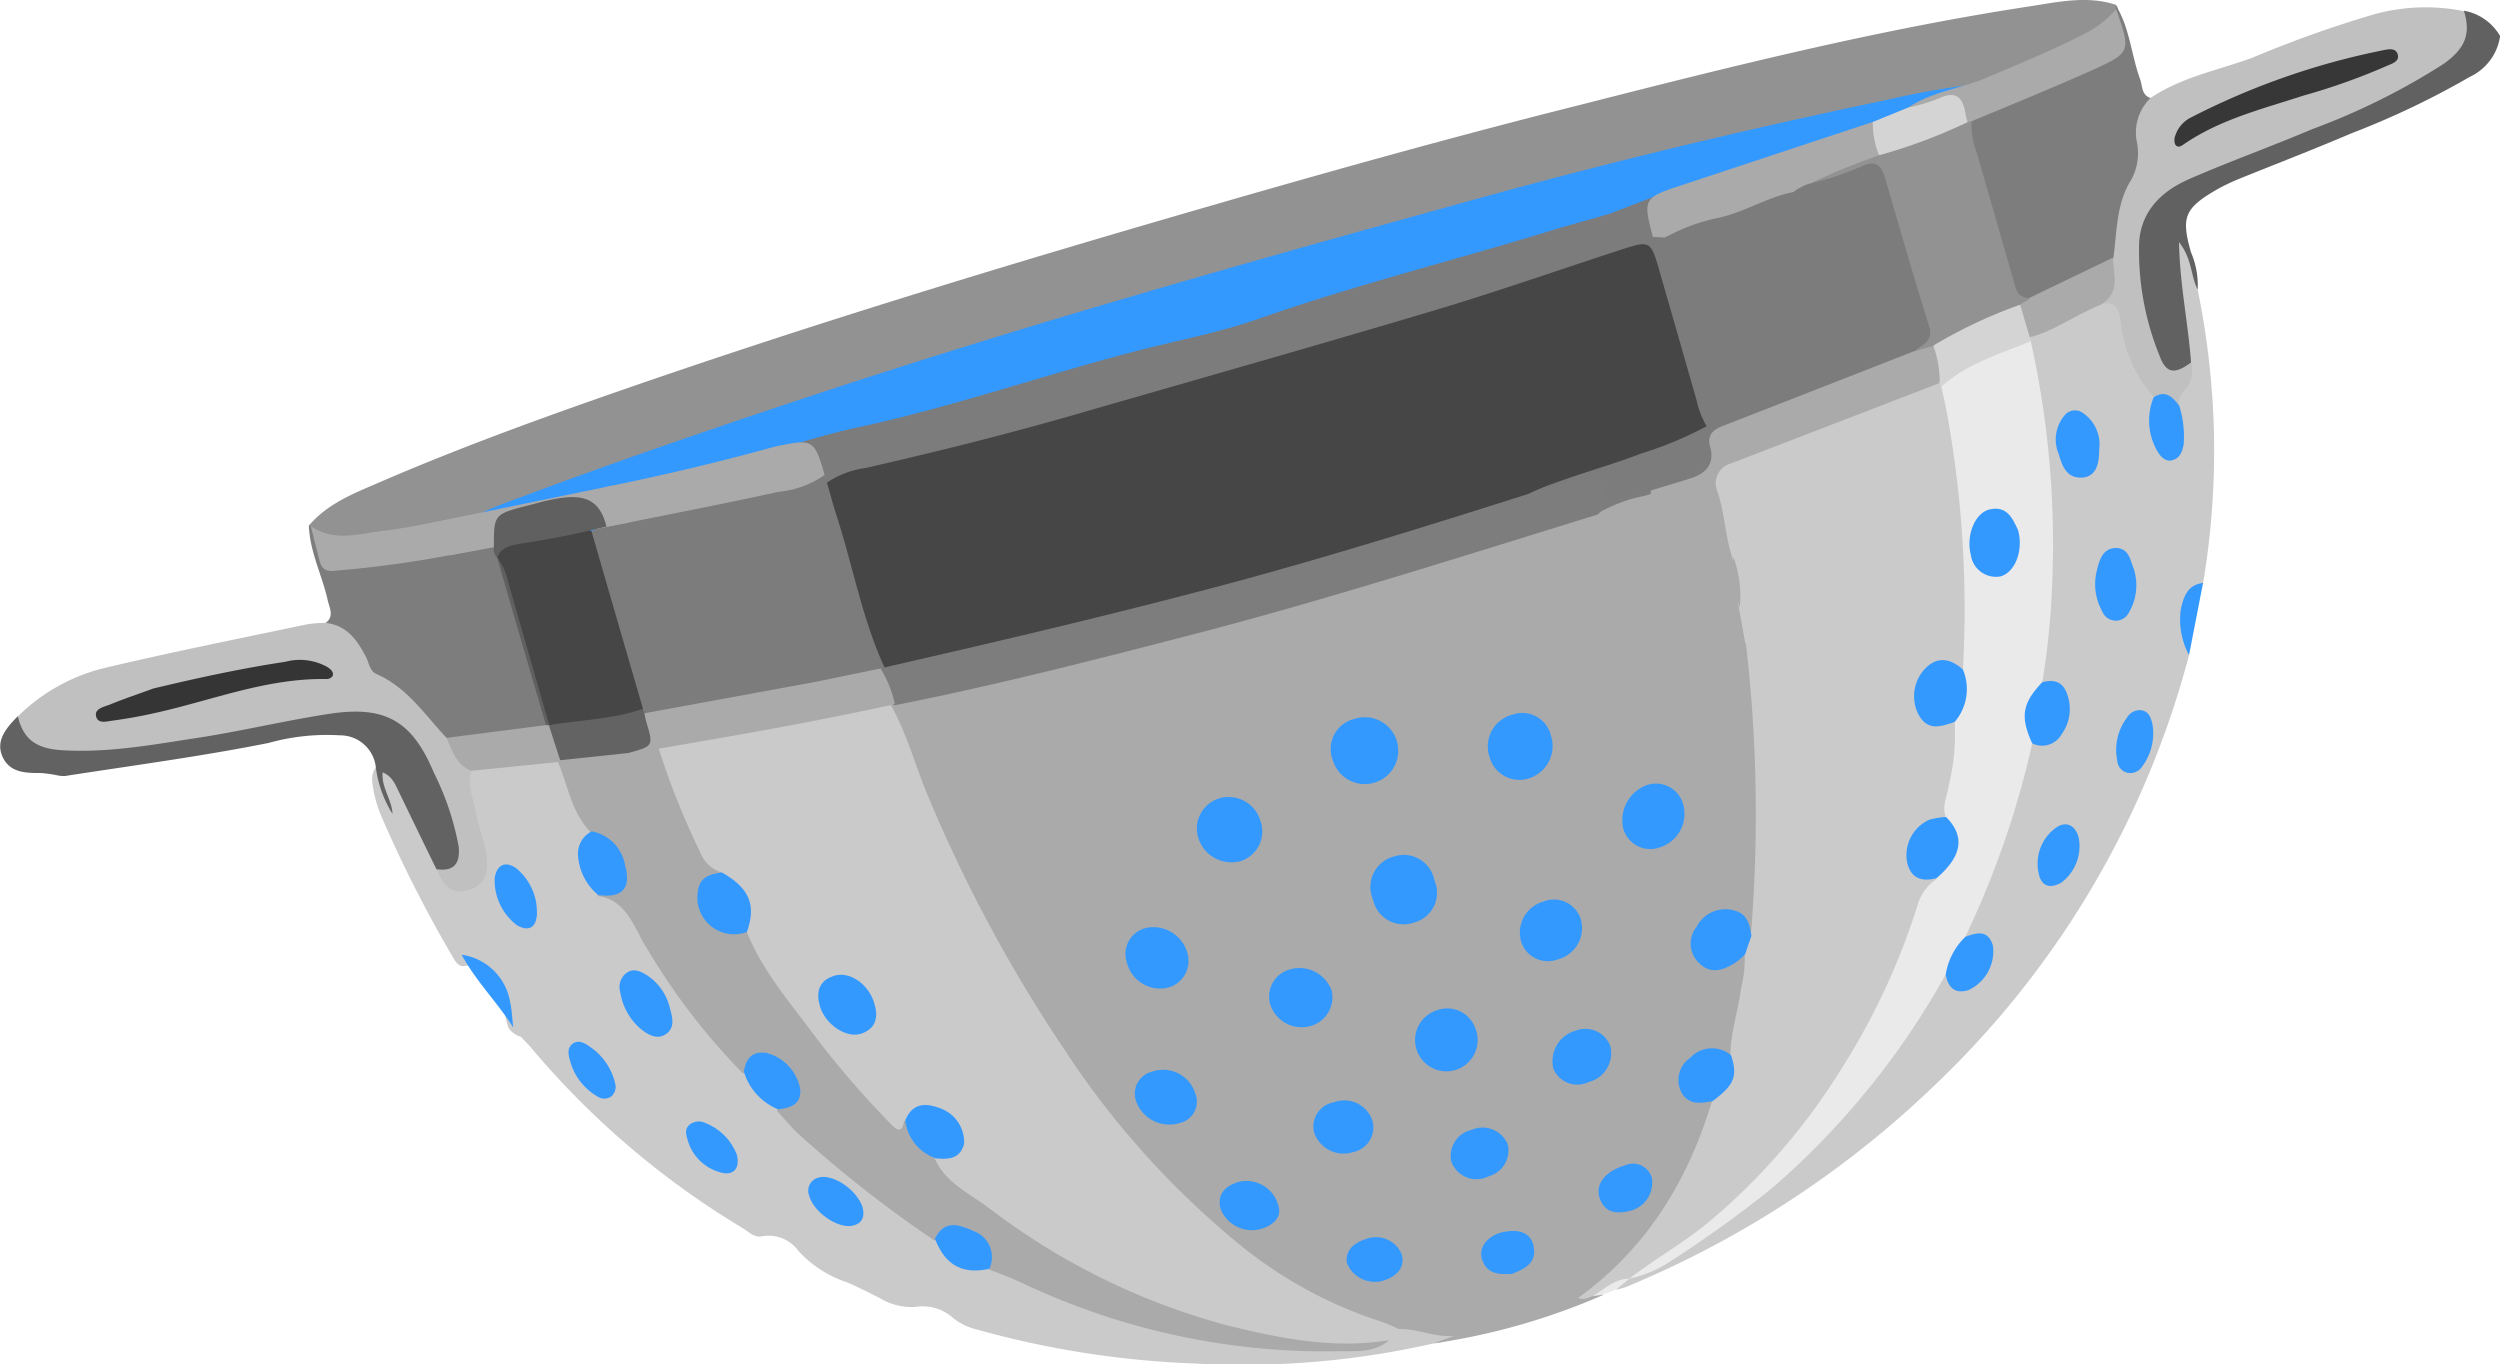 <svg xmlns="http://www.w3.org/2000/svg" viewBox="0 0 186.99 102.05"><title>strainer-l</title><g id="Calque_2" data-name="Calque 2"><g id="Calque_1-2" data-name="Calque 1"><path d="M107.24,100.48a64.45,64.45,0,0,1-18,1.5,69.87,69.87,0,0,1-16.18-2.54,4.43,4.43,0,0,1-1.76-.85,3.42,3.42,0,0,0-2.88-.83,4.64,4.64,0,0,1-2.67-.7c-.8-.39-1.59-.81-2.41-1.15a8.62,8.62,0,0,1-3.62-2.34A2.74,2.74,0,0,0,57,92.47c-.57.12-1-.32-1.4-.58A63,63,0,0,1,39.72,78.36c-.24-.28-.51-.55-.77-.82a1.69,1.69,0,0,1-.9-.63c-.45-1.16-.3-2.51-1.32-3.5-.6-.58-1-1.33-2-1.15-.36.06-.59-.23-.77-.52A96.63,96.63,0,0,1,28.5,61a9.31,9.31,0,0,1-.63-2.31c-.1-.64,0-1.29.64-1.56s1.1.3,1.38.73a29.62,29.62,0,0,1,1.91,3.77c.43.9.83,1.8,1.32,2.65a3,3,0,0,1,.35.77,1,1,0,0,0,1.14.63,1,1,0,0,0,.93-.92,3.84,3.84,0,0,0-.13-2c-.37-1.31-.68-2.64-1-4a1.49,1.49,0,0,1,.82-2c1.63-.21,3.26-.31,4.9-.47A5.85,5.85,0,0,1,42,56.7a7.74,7.74,0,0,1,1.68,3,20.72,20.72,0,0,0,1,2c.12.45-.18.8-.31,1.19a2.43,2.43,0,0,0,1.27,3.27,2.76,2.76,0,0,1,2,1.63c2.13,4.1,5,7.69,7.78,11.39a1.85,1.85,0,0,0,.68.49,6.14,6.14,0,0,0,2.66,2.72c.85,1.47,2.34,2.3,3.52,3.44A40.34,40.34,0,0,0,67.59,90a19.35,19.35,0,0,1,2.74,2.21,3.85,3.85,0,0,0,3.85,2.12c2.56.73,4.88,2,7.4,2.88a60.62,60.62,0,0,0,18,3.39c1.49,0,2.66-1,4.09-1,.54,0,.62-.64,1-.83,1.41-.28,2.76.26,4.16.27a.59.59,0,0,1,.64.6c0,.35-.38.37-.63.43A4.82,4.82,0,0,1,107.24,100.48Z" style="fill:#cacaca"/><path d="M23.14,39.27c1.41-1.64,3.39-2.39,5.28-3.21,5.69-2.46,11.51-4.59,17.36-6.63,14.88-5.19,30-9.77,45.09-14.13,9.09-2.63,18.2-5.17,27.38-7.47C129.35,5,140.44,2.21,151.78.48c2.12-.32,4.28-.83,6.45-.13a.39.39,0,0,1,.15.42,2.37,2.37,0,0,1-1.33,1.94,63.08,63.08,0,0,1-10,4.41,33.6,33.6,0,0,1-4,1.6,22.36,22.36,0,0,0-2.75,1.07c-4.73,1.59-9.41,3.32-14.2,4.75A2.4,2.4,0,0,0,124.09,17a1,1,0,0,1-.38.88.74.74,0,0,1-1-.3c-1-1.45-2.34-1.27-3.67-.72a113.6,113.6,0,0,1-11,3.4c-4.39,1.31-8.74,2.75-13.13,4C85.68,27,76.29,29.33,67,32.09a3.52,3.52,0,0,1-1,.22c-2.11.11-3.65.88-3.88,3.23a.76.76,0,0,1-.44.21.72.72,0,0,1-.61-.31c-.89-1.69-2.3-1.56-3.8-1.13-3.63,1-7.32,1.82-11,2.68-1.31.31-1.51.65-1.55,2.7a.86.86,0,0,1-.36.32.77.77,0,0,1-.66-.08A3.69,3.69,0,0,0,38.23,39a1.33,1.33,0,0,0-.52,1c-.06.46-.05,1-.62,1.16a.69.69,0,0,1-.42-.1,3,3,0,0,0-3.51-1.37,50.06,50.06,0,0,1-6.58,1,6.82,6.82,0,0,1-2.25-.15,1.35,1.35,0,0,1-1.11-1.08Z" style="fill:#929292"/><path d="M92.69,27.51c-8.43,2.56-17,4.73-25.46,7-9.69,2.56-19.41,5-29.3,6.69-1.68.29-3.38.43-5.08.58-.52,0-1.28.23-1.45-.49s.51-.83,1-1.1a38.91,38.91,0,0,1,6.56-3c7-2.63,14.15-5.07,21.29-7.44,16-5.31,32.19-9.9,48.42-14.38,10.7-3,21.5-5.61,32.38-7.88A62.58,62.58,0,0,1,150.81,6c.55,0,1.3-.21,1.51.44s-.53.93-1,1.2a48.45,48.45,0,0,1-7.5,3.35c-7.69,2.94-15.49,5.53-23.34,8Q106.63,23.41,92.69,27.51Z" style="fill:#39f"/><path d="M35.27,57.65c-.37,1.09.15,2.09.33,3.12s.54,1.89.73,2.86c.32,1.67-.08,2.53-1.2,2.91-1.49.52-2-.47-2.49-1.56a4.39,4.39,0,0,0,.09-4.52c-.53-1.2-.93-2.47-1.56-3.63a5.1,5.1,0,0,0-5-2.86,53.68,53.68,0,0,0-7.46,1.21C14.07,56,9.43,57,4.64,56.81a4.74,4.74,0,0,1-2.29-.62c-1.06-.62-1.58-1.4-1-2.62A13.9,13.9,0,0,1,8.08,49.9C13,48.74,18,47.74,23,46.69a9.23,9.23,0,0,1,1.4-.1c1.64-.38,2.17-.2,3.14,1.41a8.7,8.7,0,0,0,2.66,2.84,14.39,14.39,0,0,1,3.66,4.07C34.12,55.93,35.46,56.4,35.27,57.65Z" style="fill:silver"/><path d="M160.85,7.33c2.31-1.56,5-2.06,7.59-3a85.46,85.46,0,0,1,9.17-3.27,14.5,14.5,0,0,1,6.71-.22c1.21,1.39,1.2,2.21-.1,3.6a15.18,15.18,0,0,1-4.71,3.12,134.15,134.15,0,0,1-12.65,5.24,19.8,19.8,0,0,0-1.94.87c-3.79,1.77-4.78,3.76-3.95,7.87.16.78.36,1.56.47,2.36.29,2.09.63,2.44,2.63,2.91.93.72.62,1.61.28,2.46a5.32,5.32,0,0,1-.91,1.26c-.95.67-1.6-.36-2.41-.44a3.31,3.31,0,0,1-2.19-2.51c-.19-.77-.49-1.52-.65-2.3a3.52,3.52,0,0,0-1.44-2.14,1.11,1.11,0,0,1,.19-1.29,3.31,3.31,0,0,0,.53-2.56A14,14,0,0,1,158.79,13a4.55,4.55,0,0,0,.28-2.34C159,8.57,159.32,8,160.85,7.33Z" style="fill:silver"/><path d="M160.85,7.33a3.6,3.6,0,0,0-1,3.39,4.14,4.14,0,0,1-.57,2.94c-1,1.74-.94,3.73-1.21,5.64A3.5,3.5,0,0,1,156.2,21c-1.53.62-2.83,1.72-4.49,2.07a2.29,2.29,0,0,1-1.77-1.81c-1-3.39-2-6.79-2.93-10.19a2.82,2.82,0,0,1,0-1.92c1-1.48,2.75-1.73,4.19-2.47s3.14-1.3,4.7-1.95,2.4-1.42,2.24-3.11a3,3,0,0,1,.13-.94l-.05-.34c1.08,1.7,1.18,3.74,1.85,5.58C160.26,6.43,160.16,7.1,160.85,7.33Z" style="fill:#7d7d7d"/><path d="M33.4,55.19c-1.62-1.72-2.95-3.78-5.25-4.78-.5-.22-.55-.85-.79-1.3-.65-1.24-1.41-2.34-3-2.52.65-.49.29-1.09.16-1.66-.42-1.9-1.36-3.67-1.42-5.66l.14.07C25,42,25.16,42.11,27.72,41.71s5-.9,7.54-1.1a2.63,2.63,0,0,1,1.64.23l0,.1c.32.27.72.4,1,.68a3.21,3.21,0,0,1,.24.45c.66,4.14,1.92,8.13,2.88,12.2a1.19,1.19,0,0,1-1,.8c-1.73.2-3.45.46-5.19.54A2,2,0,0,1,33.4,55.19Z" style="fill:#7d7d7d"/><path d="M1.33,53.57c.41,1.68,1.31,2.41,3.26,2.54,3.62.23,7.16-.47,10.7-1,3.13-.51,6.22-1.24,9.35-1.72,4.16-.63,6.18.51,7.81,4.4a20.67,20.67,0,0,1,1.85,5.49c.14,1.24-.29,1.94-1.66,1.73q-1.39-2.85-2.77-5.71c-.29-.58-.5-1.22-1.25-1.53-.1,1.15.68,2,.74,3.11a8.69,8.69,0,0,1-1.26-3.57A2.68,2.68,0,0,0,25.42,55a16.23,16.23,0,0,0-5.33.57c-5,1-10.13,1.68-15.21,2.47A2.11,2.11,0,0,1,4.33,58a10.29,10.29,0,0,0-1.24-.18c-1.14,0-2.35,0-2.9-1.22S.5,54.42,1.33,53.57Z" style="fill:#626262"/><path d="M163.88,27.11c-1.22.91-1.87.84-2.36-.52A20.78,20.78,0,0,1,160,18.13c.15-2.4,1.73-3.86,3.77-4.75,3-1.31,6.16-2.44,9.2-3.73a50.82,50.82,0,0,0,9.77-4.85c1.67-1.17,2.08-2.28,1.55-4A3.91,3.91,0,0,1,187,2.7a4,4,0,0,1-2.27,3.05,62.25,62.25,0,0,1-8.8,4.2c-2.81,1.2-5.67,2.3-8.51,3.45a14.75,14.75,0,0,0-1.65.8c-2.39,1.39-2.64,2.06-1.89,4.68a6.29,6.29,0,0,1,.5,2.75c-.69,0-.54-.63-.71-.91.31,1.74.51,3.58.79,5.4C164.54,26.72,164.45,27,163.88,27.11Z" style="fill:#616161"/><path d="M107.24,100.48l1.54-.57c-1.43.16-2.75-.55-4.15-.5a3.69,3.69,0,0,1-3-.34,41.49,41.49,0,0,1-14.23-9.81C80.28,82,75.07,73.4,70.7,64.28A94.22,94.22,0,0,1,66.6,54c-.17-.5-.5-1-.08-1.61a3.18,3.18,0,0,1,.44-.26c1.63-1,3.53-1,5.32-1.38,2.26-.48,4.53-1,6.76-1.53,9.72-2.43,19.39-5,28.94-8,3.6-1.13,7.19-2.31,10.82-3.34a4.2,4.2,0,0,1,2.71.32,3.29,3.29,0,0,0,3-.31c2.11-.93,4-.6,4.72,1.69.25.83.7,1.71-.17,2.49-.29.26-.06.49.12.72a.84.84,0,0,1,.09,1.05c-.4.52-.08.9.18,1.27s.49.62.44.83c-.31,1.24.48,1.71,1.36,2.16.73,2.24.54,4.58.75,6.87a110.21,110.21,0,0,1-.18,14.31,1,1,0,0,1-.4.86c-.72.32-1-.25-1.32-.69A1.46,1.46,0,0,0,127.62,71c.4.62,1,.58,1.63.33s.91-.75,1.54-.31a1.55,1.55,0,0,1,.42,1.67c-.38,2.13-.69,4.27-1.27,6.35a1.14,1.14,0,0,1-1.28.32,1.66,1.66,0,0,0-1.37.17,1.3,1.3,0,0,0-.73,1.27,1,1,0,0,0,1,.88c.28.05.58,0,.78.28a1.58,1.58,0,0,1,.15,1.73A32.67,32.67,0,0,1,122.62,94c-.83,1-2.18,1.33-2.83,2.48l.12.38A49.54,49.54,0,0,1,107.24,100.48Z" style="fill:#aaa"/><path d="M163.88,27.11c-.2-2.87-.83-5.71-.9-9,1,1.26.87,2.53,1.39,3.53a59.67,59.67,0,0,1,.41,22c-1.4,1.58-1.23,3.47-1.05,5.36A68.38,68.38,0,0,1,145,80.89,74.12,74.12,0,0,1,121.6,96.27a6.75,6.75,0,0,1-.68.19c-.36-.63.34-.91.44-1.39a1.26,1.26,0,0,1,.37-.27c3.31-.25,5.64-2.47,8-4.38a60.75,60.75,0,0,0,12.14-13c.93-1.37,1.85-2.74,2.65-4.19.19-.34.34-.68.78-.74a1.22,1.22,0,0,1,.78.26c.88.65,1.5.29,1.91-.55s.05-1.42-.85-1.66a1.15,1.15,0,0,1-.35-.24.94.94,0,0,1-.1-1.17,100.09,100.09,0,0,0,4.68-13.35.88.88,0,0,1,.28-.47,10.2,10.2,0,0,1,1-.41,1.9,1.9,0,0,0,1.26-1.7,1.4,1.4,0,0,0-1.05-1.59,1.49,1.49,0,0,1-.6-.57,1.92,1.92,0,0,1-.12-1.39c1.12-6.88.62-13.75-.3-20.61a34.15,34.15,0,0,1-.42-3.66.73.73,0,0,1,.19-.44,23,23,0,0,1,4-2.29,1,1,0,0,1,1.39.16c1-.33,1.43,0,1.6,1.06a10.13,10.13,0,0,0,2.47,5.8,1.13,1.13,0,0,1,.48,1.1,3.24,3.24,0,0,0,.06,1.12c.09.35.12.86.61.79s.32-.51.35-.83c.05-.54-.19-1.15.41-1.54-.14-.77.57-1.14.82-1.72A2.33,2.33,0,0,0,163.88,27.11Z" style="fill:#cacaca"/><path d="M121.87,95.64l-1,.82-1,.38-.79.11C119.8,95.72,121,95.12,121.87,95.64Z" style="fill:#eaeaea"/><path d="M66.64,52.75c1.23,2.2,1.85,4.64,2.83,6.93A109.58,109.58,0,0,0,79.68,78.6,64.2,64.2,0,0,0,93.14,93.43a32.61,32.61,0,0,0,10.19,5.43,12.35,12.35,0,0,1,1.3.55c.47.85-.13.81-.68.81-1,.75-2.19.54-3.27.55a39.24,39.24,0,0,1-19.19-4.94,59,59,0,0,1-11.37-7.66c-.5-.44-1.21-.89-.59-1.75.14-.13.24-.31.43-.36.54-.18,1.15-.33,1.1-1.07a1.43,1.43,0,0,0-1.14-1.29,1,1,0,0,0-1.44.73c-1,1.18-1.21,1.22-2.2.24a77.6,77.6,0,0,1-10-12.44A5,5,0,0,1,55.41,70a3.19,3.19,0,0,1-.1-.68c.1-2.21-.15-2.61-2.17-3.42-2.2-2.35-2.94-5.44-4.11-8.31a2.62,2.62,0,0,1,0-1.81c1.23-1,2.81-1,4.25-1.26,3.57-.64,7.16-1.21,10.71-2C64.85,52.34,65.82,51.94,66.64,52.75Z" style="fill:#cacaca"/><path d="M55.86,69.71c1.11,2.77,3,5,4.77,7.36a68.69,68.69,0,0,0,6,7c.61.63.86.54,1-.25,1,.76,2.06,1.47,2.29,2.84.8,1.8,2.56,2.59,4,3.66a51.08,51.08,0,0,0,17.67,8.76c4,1,8.12,1.85,12.32,1.16-1.16,1-2.59.8-3.92.83a52.88,52.88,0,0,1-23.56-5.12c-.81-.37-1.65-.69-2.47-1a2.4,2.4,0,0,1-.42-.57c-.76-1.61-1.23-1.87-3-1.63a2.34,2.34,0,0,1-.7,0,91.42,91.42,0,0,1-10.19-8c-.54-.53-1-1.08-1.52-1.65a7,7,0,0,1,.36-.9,1.36,1.36,0,0,0-.24-1.79,1.45,1.45,0,0,0-1.77-.4,2.36,2.36,0,0,1-.93.26,48.75,48.75,0,0,1-7.11-9.25,9.46,9.46,0,0,1-.57-1c-.72-1.35-1.38-2.77-3.17-3a3.09,3.09,0,0,1,.4-.57c1-1,1.05-1.77.09-2.82-.39-.42-1.08-.63-1-1.38-1.43-1.44-1.69-3.43-2.43-5.19a2.29,2.29,0,0,1,0-.25A1.51,1.51,0,0,1,43.11,56c1.3-.21,2.6-.4,3.9-.54a2.47,2.47,0,0,1,2.25.5A57.5,57.5,0,0,0,52.4,63.8,2.45,2.45,0,0,0,54,65.26c-1.53,2.82-1,3.28,1.65,4.26C55.74,69.55,55.8,69.65,55.86,69.71Z" style="fill:#aaa"/><path d="M33.4,55.19l7.41-.95.22-.13a.73.73,0,0,1,.44.21,2.06,2.06,0,0,1,.43,2.54l-.07.13-6.56.66C34.13,57.22,33.83,56.16,33.4,55.19Z" style="fill:#aaa"/><path d="M44.24,39.72l.31-.14c.17-.73.78-.91,1.38-1,4.85-.92,9.65-2.06,14.49-3a2.68,2.68,0,0,1,1.26,0l0,0a1.29,1.29,0,0,1,.64.46,6.35,6.35,0,0,1,.83,2.08c1.07,3.45,1.85,7,3.15,10.37a3,3,0,0,1,.1,1.52,1.19,1.19,0,0,1-.34.4c-1,.81-2.24.7-3.37.94-4.07.89-8.17,1.57-12.27,2.27a4.76,4.76,0,0,1-2.37,0,1.1,1.1,0,0,1-.35-.42,7.43,7.43,0,0,1-1-2.33c-.86-3-1.75-6-2.57-9C44,41.15,43.63,40.41,44.24,39.72Z" style="fill:#7c7c7c"/><path d="M126.59,13.6c.31-.16-2.46,3.58-2,3.57s.66.13.92-.16c.86-1,2.11-1.08,3.23-1.5,1.79-.57,3.5-1.33,5.26-2a1.75,1.75,0,0,1,1.5-.1c.48.22,1,.38,1,1s-.38.79-.79,1.06c-2.63,1.72-5.38,3.27-8,5a1.54,1.54,0,0,0-.73,1.82,46.61,46.61,0,0,0,2.27,7.29c.87,1.89.5,2.45-1.71,2.49-.85-.3-1-1.06-1.24-1.78-.81-2.72-1.58-5.45-2.37-8.17s-1.47-3.27-4.3-2.27c-4.1,1.44-8.22,2.82-12.37,4.07q-15.74,4.75-31.6,9.11c-4.09,1.12-8.2,2.22-12.38,3a2.66,2.66,0,0,1-1.4,0c-.05-.18-1.31.57-1.36.39s-5.65-2.07-5.66-2.21C56.35,34.44,59.47,33,64,32c7.23-1.54,14.18-4,21.33-5.83,3-.76,6.1-1.36,9-2.39,7.14-2.5,14.49-4.32,21.71-6.54,1.49-.46,3-.84,4.48-1.3" style="fill:#7c7c7c"/><path d="M44.24,39.72Q46.16,46.38,48.09,53c-.12.26-.23.58-.49.67-2.13.72-4.27,1.58-6.55.54h0c-1.29-3.49-2.09-7.13-3.2-10.67a5.21,5.21,0,0,0-.66-1.84h0A1.18,1.18,0,0,1,38,40.3a18.53,18.53,0,0,1,5.15-1.12c.3,0,.5.22.75.35Z" style="fill:#464646"/><path d="M61.68,35.52a7.05,7.05,0,0,1-3.41,1.26c-4.57,1-9.14,1.87-13.72,2.8-1.33-2.12-1.08-2.78,1.31-3.27,3.93-.81,7.84-1.73,11.71-2.8l.55-.14C60.81,32.82,60.9,32.87,61.68,35.52Z" style="fill:#aaa"/><path d="M134.17,14.36c-2,.38-3.67,1.51-5.62,1.93-1.3.59-2.7.93-4,1.48l-.92-.05c-.76-2.84-.69-2.94,2.13-3.86l14.32-4.74a2.68,2.68,0,0,1,.74,2.67,3.8,3.8,0,0,1-3.16,1.76,9,9,0,0,0-1.94.18C135.23,14,134.6,13.94,134.17,14.36Z" style="fill:#aaa"/><path d="M158.28.69c1.12,3.21,1.14,3.25-2,4.65-2.91,1.3-5.87,2.5-8.81,3.73a.48.48,0,0,1-.34.21,2.83,2.83,0,0,0-3.24-.86c-.39.16-.93.26-1.16-.37,1.83-1.25,4.06-1.43,6-2.3,2.37-1,4.8-2,7.1-3.18A7.61,7.61,0,0,0,158.28.69Z" style="fill:#aaa"/><path d="M36.9,40.84a82.07,82.07,0,0,1-12,1.86c-.61.06-.86-.26-1-.77-.23-.86-.44-1.73-.66-2.59,1.69,1.2,3.54.6,5.32.38,2-.25,4.08-.68,6.1-1.1S36.51,39.76,36.9,40.84Z" style="fill:#aaa"/><path d="M142.71,8.05A14.5,14.5,0,0,0,145,7.37c1.25-.6,1.81-.14,2,1.1a5.48,5.48,0,0,0,.17.67,2.11,2.11,0,0,1-1.53,1.47c-1.17.33-2.21,1-3.41,1.26-.59.12-1.2.34-1.68-.25a6.31,6.31,0,0,1-.47-2.5Z" style="fill:#d4d4d4"/><path d="M11.46,51.5c3.27-.78,6.55-1.5,9.88-2a4.2,4.2,0,0,1,3.16.4c.23.16.5.36.37.68a.57.57,0,0,1-.47.21c-4.64-.08-8.89,1.74-13.32,2.65-.88.19-1.77.34-2.66.46-.44.06-1.09.26-1.23-.31s.54-.71,1-.88C9.23,52.28,10.35,51.91,11.46,51.5Z" style="fill:#353535"/><path d="M172.32,7.14c-3.06,1-6.18,1.76-8.89,3.59-.22.14-.5.41-.73.08a.88.88,0,0,1,0-.66,2.32,2.32,0,0,1,1.17-1.36,54.91,54.91,0,0,1,14.22-5c.43-.08,1.09-.29,1.25.28s-.51.71-.91.9A46.85,46.85,0,0,1,172.32,7.14Z" style="fill:#373737"/><path d="M157,22.85c-1.78.71-3.33,1.91-5.21,2.38-1.17-.36-1-1.3-1-2.21.12-.54.77-.36,1-.74l6.23-3C158.12,20.6,158.63,22,157,22.85Z" style="fill:#aaa"/><path d="M151.85,22.28l-.75.51a2.44,2.44,0,0,1-1.38,1.35c-1.7.69-3.33,1.54-5,2.24-.48.14-.93.45-1.45.19a.73.73,0,0,1-.3-1c.63-1.08.23-2.1-.07-3.13-.7-2.44-1.38-4.89-2.11-7.32-.52-1.7-1-1.93-2.69-1.44a3.61,3.61,0,0,1-2.61,0,48.53,48.53,0,0,1,5.07-2.07,40.28,40.28,0,0,0,6.62-2.48l.29-.07a5.72,5.72,0,0,0,.38,2.35c.91,3.15,1.81,6.31,2.73,9.47C150.76,21.55,150.87,22.33,151.85,22.28Z" style="fill:#929292"/><path d="M37.19,41.73A4.18,4.18,0,0,1,38,43.52q1.55,5.35,3.08,10.72h-.24Q39,48,37.19,41.73Z" style="fill:#606060"/><path d="M121.87,95.64c-1.11,0-1.87.79-2.75,1.31-.3.08-.58.33-1.07.12,5.15-3.72,8.22-8.8,10-14.71,0-1.31.88-2.3,1.38-3.43,0-1.7.58-3.3.79-5a9.05,9.05,0,0,0,.27-2.64c-.46-.67-.43-1.18.47-1.38a110.66,110.66,0,0,0-.37-21.76c-1-.64-.63-1.8-1-2.69a10.41,10.41,0,0,1-.44-3.88,9.87,9.87,0,0,0-1.07-4,2.57,2.57,0,0,1,1.38-3.75c4.27-1.67,8.58-3.23,12.76-5.11a4.6,4.6,0,0,1,2.76-.48,1.33,1.33,0,0,1,.46.23c.95,1,.76,2.28,1,3.45,1.06,5.48,1,11,1,16.58a5.49,5.49,0,0,1-.18,1.4c-.3.53-.74.57-1.32.49-1.19-.19-1.86.3-2,1.35s.32,1.53,1.55,1.67a2.5,2.5,0,0,1,.93.27c.56.47.47,1.09.42,1.7a36.91,36.91,0,0,1-1,5.71,2.46,2.46,0,0,1-.71.65c-2.31,1.42-2.34,2.31-.12,3.69a.68.68,0,0,1,.09.67c-2.36,4.45-3.81,9.33-6.53,13.62a42.23,42.23,0,0,1-16.82,15.85Z" style="fill:#cacaca"/><path d="M65.86,50l.3-.1c.21-.78.87-1,1.51-1.09,4.06-.91,8.07-2,12.13-2.92,8.42-1.83,16.69-4.21,24.93-6.69,3.08-.92,6.12-2,9.15-3a13.29,13.29,0,0,1,5.21-1c.09,0,.23-.06.28,0,1.21,1.17,2.82,1.1,4.32,1.41a.83.83,0,0,1,.1.51,1.28,1.28,0,0,1-.42.69,4.61,4.61,0,0,1-2.7.31,1.22,1.22,0,0,0-1.15.36c-9.75,3-19.46,6.12-29.32,8.72-7.71,2-15.43,4-23.27,5.55A2.14,2.14,0,0,1,65.86,50Z" style="fill:#7d7d7d"/><path d="M119.52,38.39a11.14,11.14,0,0,1,3.49-1.3,5.9,5.9,0,0,0,1.46-.12,1.27,1.27,0,0,1-1,0v-.26c0-.78.62-.9,1.13-1.05,1.37-.42,2.39-1.12,2.53-2.68a1,1,0,0,1,.63-.89c2-.84,3.71-2.2,5.81-2.89,2.64-.85,5.19-2,7.78-3,.62-.24,1.24-.56,1.83.07l1.37-.38c1.21.8,1.34,1.56.47,2.78q-7.77,3-15.57,6a1.53,1.53,0,0,0-1,2.07c.56,1.62.57,3.35,1.13,5,.14,1.24.29,2.48.48,3.71.17.94.34,1.87.5,2.8-.3.12-.68.09-.74-.19-.33-1.52-1.58-2.78-1.29-4.51-.51-.12-1.31.33-1.52-.54-.16-.68.36-1.09.91-1.24.74-.21,1-.51.83-1.3s-.32-1.78-1.31-2A4.17,4.17,0,0,1,125.8,38c-.41-.26-.74.07-1,.38-1,1.5-2.63.6-3.94.91C120.43,39.38,120.53,37.89,119.52,38.39Z" style="fill:#aaa"/><path d="M65.86,50a8.43,8.43,0,0,1,1.07,2.64l-.29.09C60.88,54,55.07,55,49.26,56a4.49,4.49,0,0,1-2.26.34c.24-.83.93-1.54.65-2.53a.43.43,0,0,1,.55-.46L61,51Z" style="fill:#aaa"/><path d="M121.86,95.64c2.13-1.63,4.5-2.93,6.52-4.72a47.76,47.76,0,0,0,9.47-11.17,51.28,51.28,0,0,0,5.56-12,3.45,3.45,0,0,1,1.44-2c-.06-.17-.24-.4-.14-.51,1-1.2.94-2.63.85-4.06-.35-.86.09-1.66.21-2.48A15.9,15.9,0,0,0,146.2,54c-.12-.14-.35-.28-.3-.44.37-1.15.23-2.44.92-3.5a82.05,82.05,0,0,0-1.23-19.35c-.12-.6-.26-1.2-.39-1.8,0-.14,0-.29.05-.41.51-1.54,5.11-3.61,6.64-3a69.85,69.85,0,0,1,1.62,17.78,58.65,58.65,0,0,1-.75,7.72c.11.1.26.24.21.34a8.12,8.12,0,0,0-.63,3.8c0,.18-.21.3-.33.43a67.74,67.74,0,0,1-5,14.47,2.87,2.87,0,0,1-1.47,2.83,59,59,0,0,1-13,16,87,87,0,0,1-7.46,5.38A9.16,9.16,0,0,1,121.86,95.64Z" style="fill:#eaeaea"/><path d="M151.89,25.53c-2.33.94-4.77,1.66-6.69,3.4l-.12-.3a7.75,7.75,0,0,0-.48-2.78,36.37,36.37,0,0,1,6.5-3.06l.72,2.44Z" style="fill:#d4d4d4"/><path d="M48.2,53.33a6.6,6.6,0,0,0,.14.67c.54,1.8.54,1.8-1.34,2.32l-5.1.54-.85-2.62c2.35-.39,4.76-.44,7-1.21Z" style="fill:#636363"/><path d="M114.38,36.92c-7.2,2.29-14.41,4.54-21.69,6.52C83.9,45.81,75,47.9,66.16,49.92c-1.66-3.6-2.35-7.51-3.56-11.26-.27-.84-.5-1.71-.75-2.56A6.8,6.8,0,0,1,64.76,35c5.39-1.23,10.75-2.57,16.07-4.11,8.85-2.56,17.73-5.07,26.57-7.71,4.75-1.42,9.43-3.08,14.15-4.6,1.8-.58,1.94-.47,2.48,1.37q1.44,5,2.87,10a6.56,6.56,0,0,0,.79,2,1.88,1.88,0,0,1-1.27,1.4,27.06,27.06,0,0,1-7.21,2.16A15.07,15.07,0,0,0,114.38,36.92Z" style="fill:#464646"/><path d="M114.38,36.92c2.7-1.24,5.6-1.93,8.38-3a27.62,27.62,0,0,0,4.93-2.06c1.27-.21,1.44-.73.87-1.94-1.3-2.83-1.88-5.91-2.73-8.9-.12-.4-.13-1.05.38-1,2,0,2.92-1.8,4.54-2.33s2.61-2,4.15-2.62c.31-.13.88-.21.69-.69s-.66-.16-1-.11c-.14,0-.27.07-.41.1a3.05,3.05,0,0,1,1.3-.67,20.8,20.8,0,0,0,3.74-1.25c1-.49,1.49-.12,1.77.85,1.09,3.71,2.14,7.41,3.3,11.09.36,1.14-.5,1.35-1.05,1.85-4.82,1.88-9.64,3.78-14.46,5.65-.74.29-1.09.75-.87,1.52.37,1.3-.33,2-1.41,2.35s-2,.61-3,.92l-2.72.76c-.54.15-.88.15-.84-.62.06-1.06-.65-1.27-1.51-1C117.08,36.13,115.73,36.53,114.38,36.92Z" style="fill:#7c7c7c"/><path d="M124.54,17.77a14,14,0,0,1,4-1.48c-.82.84-2.34.55-2.9,1.92C125.5,18.57,124.8,18.25,124.54,17.77Z" style="fill:#7c7c7c"/><path d="M130.14,45.39a6.23,6.23,0,0,1-.48-3.71A8.67,8.67,0,0,1,130.14,45.39Z" style="fill:#aaa"/><path d="M123.52,36.93c1.09-.21,2.1-.78,3.27-.57a4,4,0,0,1-3.78.73Z" style="fill:#aaa"/><path d="M163.73,49a5.66,5.66,0,0,1-.62-3.4c.21-.94.48-1.85,1.67-2Z" style="fill:#39f"/><path d="M50.06,75.23c.24.86.46,1.62-.24,2.11s-1.45,0-2-.47a4.56,4.56,0,0,1-1.43-2.67,1.32,1.32,0,0,1,.43-1.4c.54-.42,1.08-.16,1.56.14A4,4,0,0,1,50.06,75.23Z" style="fill:#39f"/><path d="M44.26,62.18a3.11,3.11,0,0,1,2.49,2.53c.47,1.74-.18,2.47-2,2.24a4.22,4.22,0,0,1-1.52-3A1.88,1.88,0,0,1,44.26,62.18Z" style="fill:#39f"/><path d="M55.64,80.15c.16-1,.63-1.56,1.71-1.39a3.44,3.44,0,0,1,2.51,2.73c.06,1.17-.77,1.36-1.64,1.49A4.41,4.41,0,0,1,55.64,80.15Z" style="fill:#39f"/><path d="M40.08,67.38a5,5,0,0,1,.08,1.06c-.09.94-.6,1.25-1.47.78A4.21,4.21,0,0,1,37,65.67c.16-1,.81-1.3,1.62-.72A4.29,4.29,0,0,1,40.08,67.38Z" style="fill:#39f"/><path d="M69.93,92.65c.7-1.44,1.81-1.06,2.86-.58A2.07,2.07,0,0,1,74,94.9C72,95.34,70.7,94.64,69.93,92.65Z" style="fill:#39f"/><path d="M64.53,90.35c.12.55.06,1.13-.74,1.32-1.11.26-2.94-1-3.27-2.25a1,1,0,0,1,.67-1.33C62.25,87.74,64.14,89,64.53,90.35Z" style="fill:#39f"/><path d="M55.11,86.36c.27,1.07-.29,1.64-1.29,1.31a3.47,3.47,0,0,1-2.38-2.38c-.12-.41-.26-.83.14-1.17A1.12,1.12,0,0,1,52.77,84,4.17,4.17,0,0,1,55.11,86.36Z" style="fill:#39f"/><path d="M42.73,79.65c-.18-.63-.4-1.19.09-1.57s1,0,1.4.28A4.53,4.53,0,0,1,46,81a.94.94,0,0,1-.27,1,.9.9,0,0,1-1.06,0A4.42,4.42,0,0,1,42.73,79.65Z" style="fill:#39f"/><path d="M38.39,76.85c-1.19-1.88-2.8-3.47-3.86-5.44a4.28,4.28,0,0,1,3.62,3.51C38.29,75.55,38.31,76.2,38.39,76.85Z" style="fill:#39f"/><path d="M163,30.35a7.68,7.68,0,0,1,.33,2.9c-.11.52-.25,1-.84,1.17s-1-.39-1.25-.9a4.57,4.57,0,0,1-.15-3.81C162,29.14,162.51,29.71,163,30.35Z" style="fill:#39f"/><path d="M102.7,67.3a2.37,2.37,0,0,1,1.59-3.25,2.34,2.34,0,0,1,3,1.8A2.3,2.3,0,0,1,105.77,69,2.34,2.34,0,0,1,102.7,67.3Z" style="fill:#39f"/><path d="M99.69,56.86a2.31,2.31,0,0,1,1.62-3.09,2.5,2.5,0,1,1-1.62,3.09Z" style="fill:#39f"/><path d="M94.28,61.41a2.33,2.33,0,0,1-1.49,3,2.6,2.6,0,0,1-3.15-1.7,2.36,2.36,0,0,1,1.57-3A2.48,2.48,0,0,1,94.28,61.41Z" style="fill:#39f"/><path d="M113.1,53.46A2.21,2.21,0,0,1,116,55a2.54,2.54,0,0,1-1.71,3.24,2.31,2.31,0,0,1-2.87-1.6A2.45,2.45,0,0,1,113.1,53.46Z" style="fill:#39f"/><path d="M123.16,58.73a2.11,2.11,0,0,1,2.72,1.38,2.63,2.63,0,0,1-1.73,3.27A2.1,2.1,0,0,1,121.42,62,2.79,2.79,0,0,1,123.16,58.73Z" style="fill:#39f"/><path d="M85.75,69.4a2.64,2.64,0,0,1,3.06,1.88,2.07,2.07,0,0,1-1.52,2.61,2.57,2.57,0,0,1-3-1.88A2,2,0,0,1,85.75,69.4Z" style="fill:#39f"/><path d="M118.24,68.76a2.42,2.42,0,0,1-1.73,3,2.09,2.09,0,0,1-2.73-1.32,2.41,2.41,0,0,1,1.64-3A2.11,2.11,0,0,1,118.24,68.76Z" style="fill:#39f"/><path d="M96.54,72.49a2.56,2.56,0,0,1,3.07,1.63A2.23,2.23,0,0,1,98,76.75a2.47,2.47,0,0,1-3-1.65A2.11,2.11,0,0,1,96.54,72.49Z" style="fill:#39f"/><path d="M131,70c-.16.46-.32.92-.47,1.38a5.7,5.7,0,0,1-.64.56c-.92.61-1.91,1-2.82.08a2,2,0,0,1-.17-2.7,2.41,2.41,0,0,1,2.87-1.2C130.67,68.35,130.88,69.14,131,70Z" style="fill:#39f"/><path d="M110.36,76.94a2.34,2.34,0,1,1-2.85-1.39A2.23,2.23,0,0,1,110.36,76.94Z" style="fill:#39f"/><path d="M86.22,80.14a2.51,2.51,0,0,1,3.17,1.61A1.64,1.64,0,0,1,88.22,84,2.63,2.63,0,0,1,85,82.43,1.7,1.7,0,0,1,86.22,80.14Z" style="fill:#39f"/><path d="M120.44,78.22a2.23,2.23,0,0,1-1.64,2.72,1.93,1.93,0,0,1-2.61-1,2.37,2.37,0,0,1,1.69-2.86A2,2,0,0,1,120.44,78.22Z" style="fill:#39f"/><path d="M102.64,83.78a1.88,1.88,0,0,1-1.42,2.39,2.34,2.34,0,0,1-2.9-1.37,1.83,1.83,0,0,1,1.44-2.35A2.22,2.22,0,0,1,102.64,83.78Z" style="fill:#39f"/><path d="M129.48,78.93c.5,1.58.25,2.2-1.38,3.43-.91.17-1.84.31-2.36-.7a2,2,0,0,1,.66-2.52A2.23,2.23,0,0,1,129.48,78.93Z" style="fill:#39f"/><path d="M112.77,85.58a2,2,0,0,1-1.42,2.4,2,2,0,0,1-2.8-1.11,2,2,0,0,1,1.51-2.36A2.05,2.05,0,0,1,112.77,85.58Z" style="fill:#39f"/><path d="M95.64,90.27c.2.79-.39,1.38-1.35,1.66a2.53,2.53,0,0,1-3-1.51c-.27-1.1.33-1.69,1.3-2A2.46,2.46,0,0,1,95.64,90.27Z" style="fill:#39f"/><path d="M121.55,87.16a1.47,1.47,0,0,1,2,.93,2.17,2.17,0,0,1-1.74,2.5c-1,.24-1.82.06-2.17-1S120.13,87.58,121.55,87.16Z" style="fill:#39f"/><path d="M102.16,92.68a2.08,2.08,0,0,1,2.69,1.16c.25,1-.4,1.6-1.27,1.91a2.25,2.25,0,0,1-2.82-1.24C100.57,93.69,101.12,93,102.16,92.68Z" style="fill:#39f"/><path d="M113.1,95.28c-1,.07-1.95,0-2.27-1.15-.25-.9.53-1.8,1.72-2,1-.18,2,0,2.18,1.19S114,94.92,113.1,95.28Z" style="fill:#39f"/><path d="M159.47,42.21a4,4,0,0,1-.23,3.59,1.09,1.09,0,0,1-2-.07,4.17,4.17,0,0,1-.38-3.15c.17-.73.45-1.56,1.36-1.59S159.34,41.8,159.47,42.21Z" style="fill:#39f"/><path d="M154,34a2.79,2.79,0,0,1,.42-2.93,1,1,0,0,1,1.3-.23,2.85,2.85,0,0,1,1.29,2.8c0,.92-.16,2-1.25,2.08S154.27,35,154,34Z" style="fill:#39f"/><path d="M152,55.6c-.91-2-.74-3,.75-4.57.76-.2,1.42-.12,1.78.68a3.22,3.22,0,0,1-.33,3.21A1.67,1.67,0,0,1,152,55.6Z" style="fill:#39f"/><path d="M145.53,72.9A5,5,0,0,1,147,70.07c.86-.32,1.69-.55,2.06.65a3.19,3.19,0,0,1-1.84,3.34C146.2,74.37,145.71,73.84,145.53,72.9Z" style="fill:#39f"/><path d="M155.47,62.61A3.4,3.4,0,0,1,154.2,66c-.82.49-1.51.33-1.71-.66A3.3,3.3,0,0,1,153.66,62C154.43,61.36,155.19,61.65,155.47,62.61Z" style="fill:#39f"/><path d="M161,54.2a4.14,4.14,0,0,1-.77,3.13,1.06,1.06,0,0,1-1.11.47,1,1,0,0,1-.76-.92,4,4,0,0,1,.72-3.19,1.11,1.11,0,0,1,1.06-.57C160.74,53.21,160.88,53.67,161,54.2Z" style="fill:#39f"/><path d="M65.38,75c.32,1,.2,1.89-.92,2.3s-2.71-.65-3.12-2c-.3-1-.17-1.9,1-2.3S64.94,73.57,65.38,75Z" style="fill:#39f"/><path d="M55.86,69.71a2.75,2.75,0,0,1-3.66-3.06c.15-1.09.94-1.27,1.8-1.39C56.05,66.42,56.59,67.71,55.86,69.71Z" style="fill:#39f"/><path d="M70,86.64a3.41,3.41,0,0,1-2.29-2.84c.51-1.25,1.45-1.34,2.54-.93a2.69,2.69,0,0,1,1.86,2.69C71.8,86.72,70.89,86.72,70,86.64Z" style="fill:#39f"/><path d="M146.82,50.08A3.78,3.78,0,0,1,146.2,54c-1,.33-2,.73-2.7-.55a3,3,0,0,1,.57-3.52C145,49.05,145.94,49.3,146.82,50.08Z" style="fill:#39f"/><path d="M145.56,61.11c1.43,1.44,1.21,2.92-.71,4.57-1,.27-1.88.1-2.19-1.11a2.9,2.9,0,0,1,1.65-3.26A5.72,5.72,0,0,1,145.56,61.11Z" style="fill:#39f"/><path d="M150.94,39.64c.42,1.53-.21,3.14-1.29,3.47a1.9,1.9,0,0,1-2.24-1.61c-.38-1.48.33-3.2,1.47-3.41C150.17,37.84,150.55,38.84,150.94,39.64Z" style="fill:#39f"/><polygon points="47.05 39.08 33.67 41.53 31.67 39.23 45.81 36.32 47.05 39.08" style="fill:#aaa"/><path d="M45.36,39.38a64.2,64.2,0,0,1-6.49,1.29c-.67.14-1.41.24-1.67,1.06a.86.86,0,0,1-.26-.79c0-2.48,0-2.48,2.59-3.14l1.09-.29C43.11,36.93,44.75,36.89,45.36,39.38Z" style="fill:#606060"/></g></g></svg>